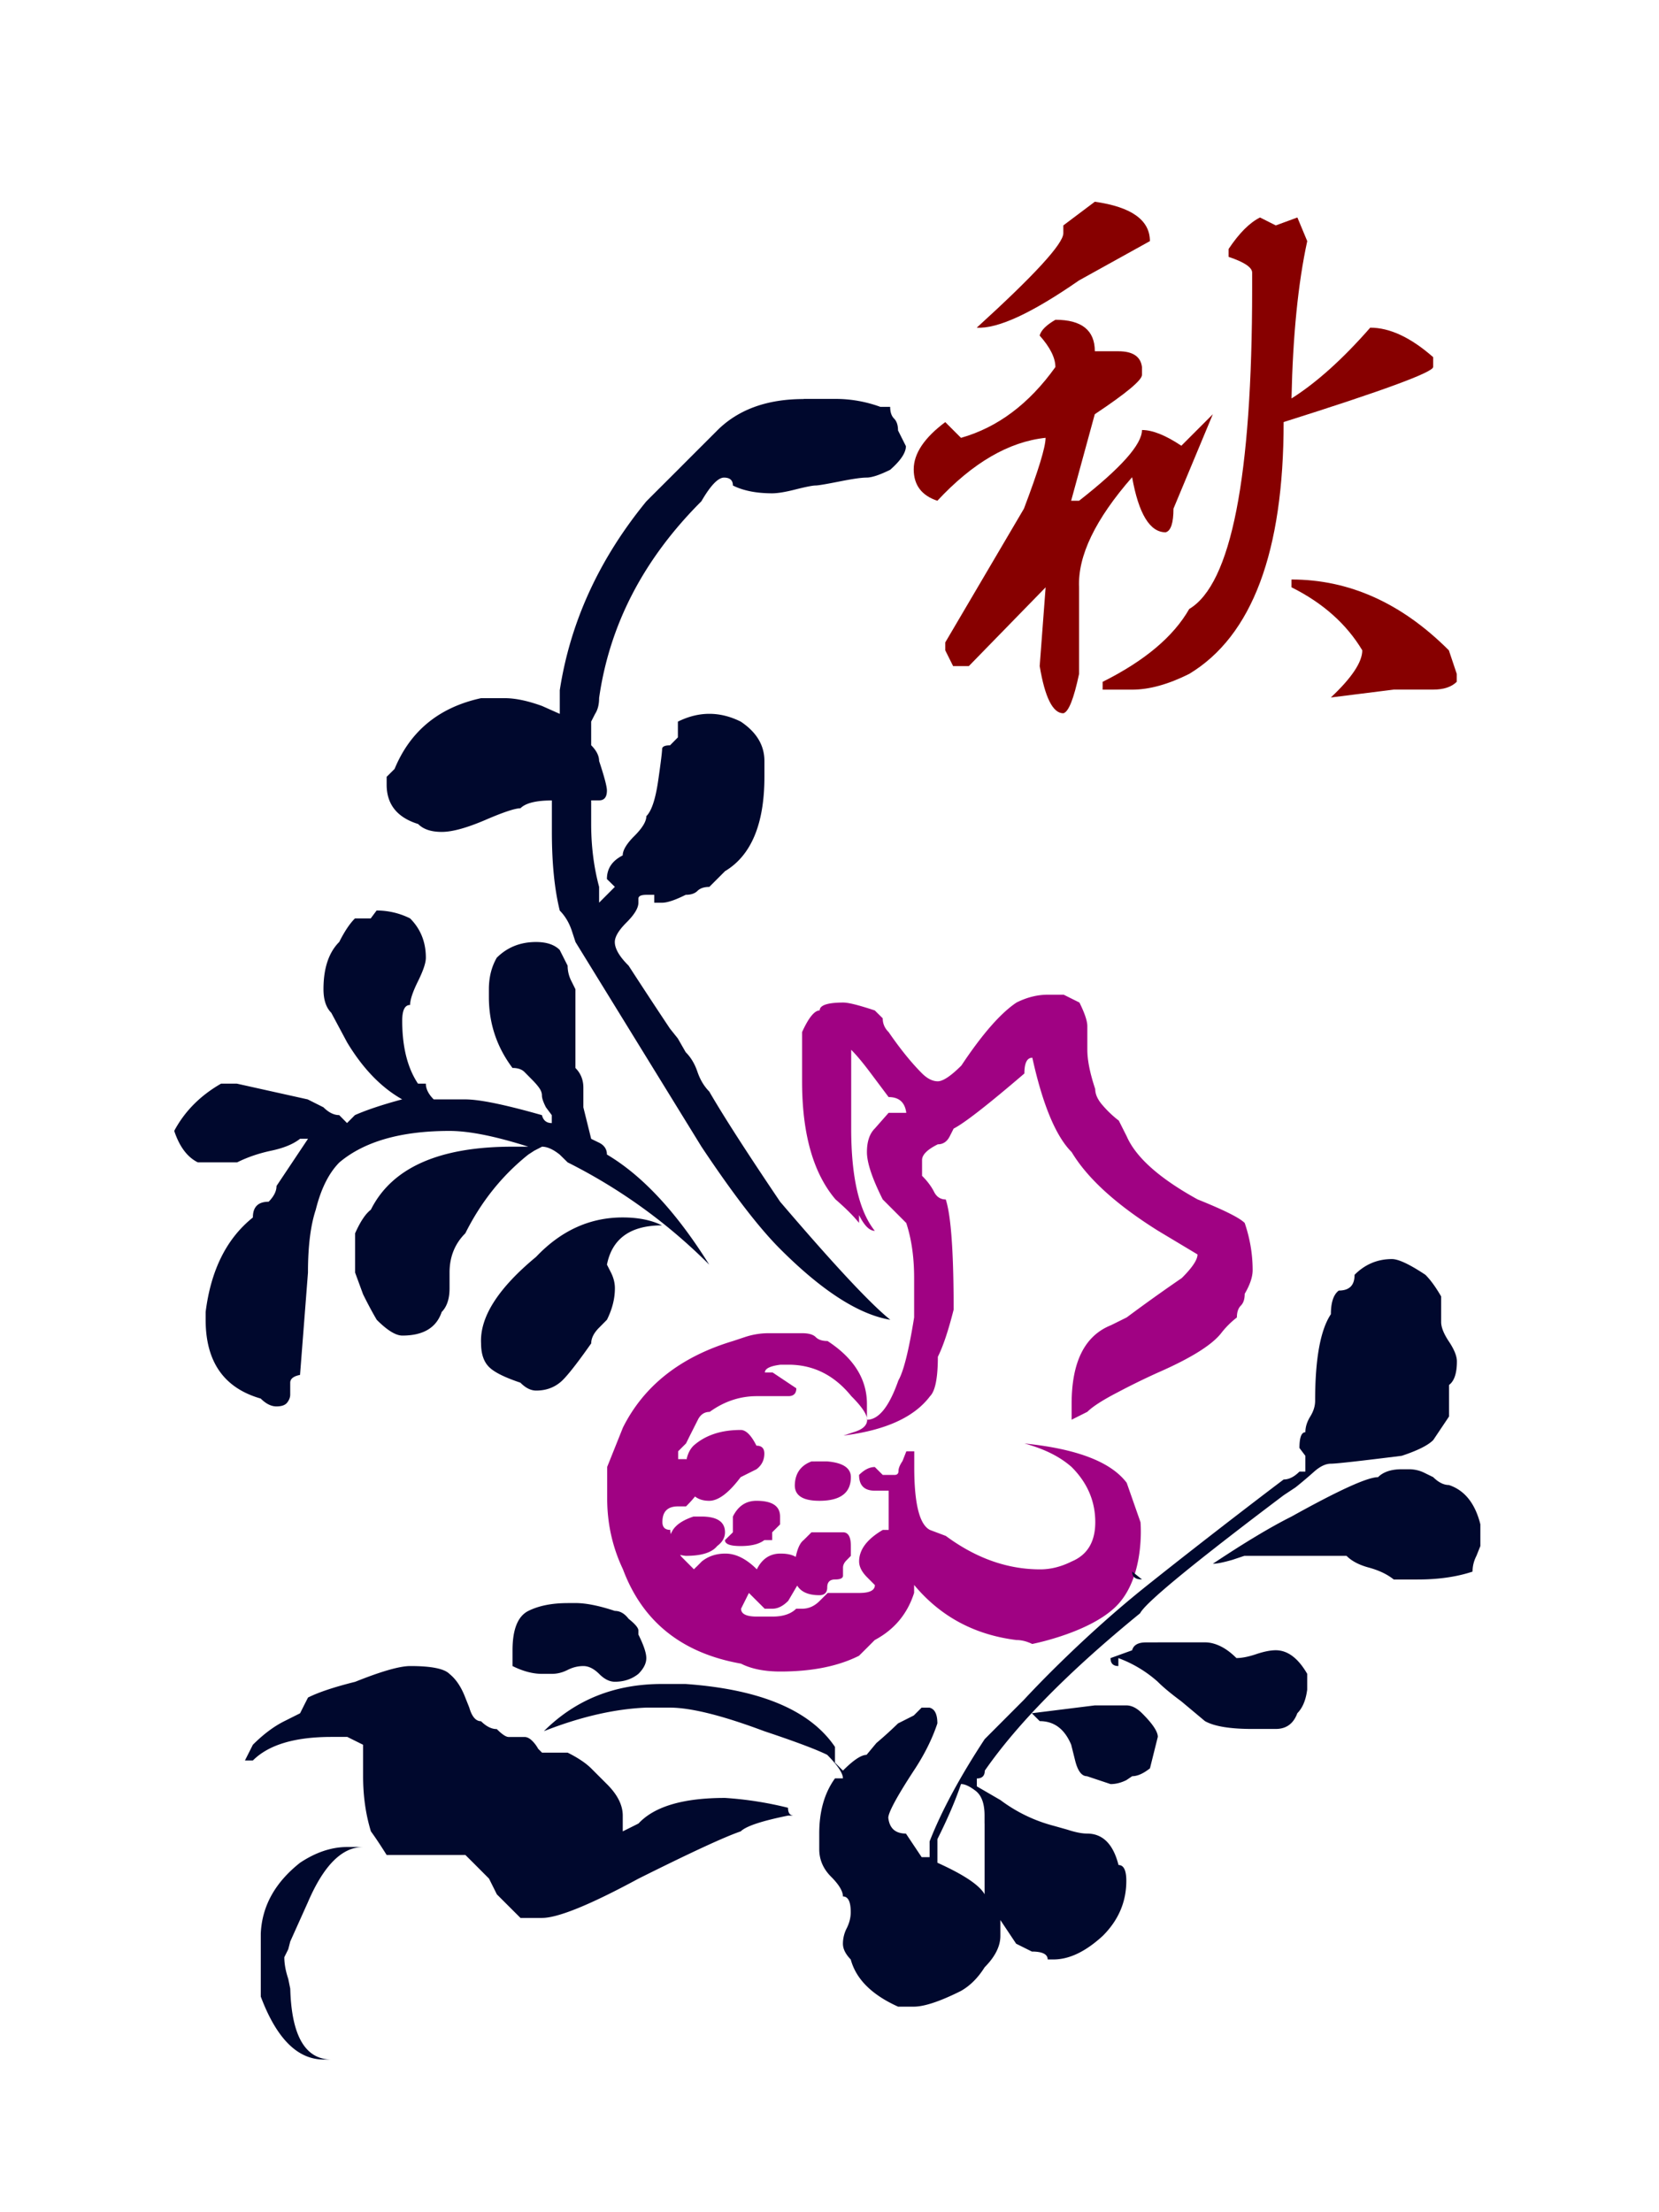 <svg xmlns="http://www.w3.org/2000/svg" viewBox="0 0 139.764 200" height="400" width="300"><path d="M90.31 28.91c2.372 0 3.562.947 3.562 2.847h2.13c1.302 0 2.016.476 2.133 1.424v.714c0 .471-1.424 1.661-4.267 3.553l-2.138 7.824h.718c3.783-2.96 5.687-5.094 5.687-6.396.951 0 2.137.471 3.56 1.423l2.848-2.851-3.56 8.538c0 1.303-.243 2.02-.71 2.138-1.424 0-2.437-1.666-3.03-4.981-3.319 3.795-4.924 7.11-4.795 9.957v7.829c-.48 2.254-.948 3.44-1.424 3.557-.948 0-1.665-1.424-2.137-4.267l.536-7.119-6.941 7.119h-1.424l-.71-1.424v-.714l7.115-12.095c1.303-3.436 1.956-5.57 1.956-6.405-3.323.355-6.586 2.255-9.784 5.691-1.428-.472-2.138-1.424-2.138-2.843 0-1.42.952-2.848 2.851-4.267l1.424 1.423c3.32-.943 6.163-3.08 8.534-6.4 0-.827-.472-1.779-1.423-2.848.125-.476.597-.947 1.427-1.427zm3.562-10.672c3.315.472 4.98 1.658 4.98 3.561l-6.404 3.55c-4.28 2.968-7.353 4.391-9.252 4.275 5.215-4.748 7.828-7.59 7.828-8.539v-.705zm14.938 1.424l1.424.718 1.952-.718.891 2.137c-.826 3.795-1.302 8.534-1.423 14.225 2.254-1.424 4.626-3.553 7.118-6.4 1.775 0 3.67.89 5.691 2.665v.888c0 .476-4.509 2.137-13.52 4.98 0 11.741-2.846 19.332-8.537 22.768-1.896.948-3.614 1.424-5.159 1.424h-2.67v-.706c3.796-1.896 6.41-4.094 7.829-6.586 3.79-2.25 5.69-11.914 5.69-28.987v-1.423c0-.472-.71-.952-2.129-1.424v-.714c.952-1.424 1.892-2.375 2.843-2.847zm2.844 32.729c5.219 0 9.962 2.13 14.229 6.404l.714 2.13v.714c-.48.472-1.186.705-2.134.705h-3.561l-5.691.714c1.896-1.778 2.843-3.206 2.843-4.267-1.423-2.371-3.553-4.275-6.4-5.695z" fill="#870000" /><path d="M57.585 137.107c-1.423.472-2.13 1.186-2.13 2.13v.536c0 .48.473.774 1.425.887 1.423 0 2.363-.29 2.843-.887.476-.35.71-.77.71-1.242 0-.948-.71-1.424-2.13-1.424zm4.267-7.828c-1.774 0-3.198.472-4.267 1.423-.472.472-.71 1.186-.71 2.13 0 1.9.71 2.851 2.13 2.851.83 0 1.779-.718 2.843-2.137l1.428-.714c.472-.355.714-.827.714-1.424 0-.472-.242-.71-.714-.71-.476-.947-.948-1.42-1.424-1.42zm1.424 6.404c-.948 0-1.658.472-2.13 1.424v1.424l-.717.706c0 .363.472.536 1.423.536.952 0 1.666-.173 2.138-.536h.71v-.706l.714-.714v-.706c0-.956-.714-1.428-2.138-1.428zm4.981 2.844l-.71.705c-.476.363-.774 1.311-.887 2.848 0 1.428.766 2.137 2.307 2.137.472 0 .71-.237.71-.71 0-.475.238-.713.714-.713.471 0 .713-.117.713-.351v-.718c0-.238.113-.472.36-.706l.35-.359v-.887c0-.827-.234-1.242-.71-1.242h-2.847zm0-6.405c-.948.355-1.452 1.037-1.508 2.045-.065 1.012.681 1.516 2.222 1.516 1.896 0 2.843-.718 2.843-2.137 0-.823-.71-1.303-2.133-1.424h-.71zm29.745 5.497l-1.247-3.561c-1.423-1.892-4.505-3.077-9.252-3.557 1.783.48 3.207 1.185 4.275 2.133 1.424 1.424 2.134 3.09 2.134 4.981 0 1.775-.714 2.96-2.134 3.553-.947.476-1.9.714-2.847.714-2.96 0-5.808-1.008-8.534-3.025l-1.424-.536c-.952-.472-1.428-2.363-1.428-5.69v-1.424h-.713l-.351.887c-.242.355-.36.653-.36.891 0 .242-.124.36-.358.36h-1.065l-.718-.715c-.472 0-.948.238-1.424.714 0 .952.472 1.424 1.424 1.424h1.254v3.549h-.536c-1.424.835-2.138 1.783-2.138 2.847 0 .476.242.948.718 1.428l.706.71c0 .48-.472.714-1.424.714h-2.843l-.718.71c-.468.48-1 .714-1.593.714h-.536c-.476.471-1.186.71-2.138.71h-1.424c-.947 0-1.423-.239-1.423-.71l.71-1.424 1.427 1.424h.706c.472 0 .952-.234 1.424-.714l1.254-2.134v-.714c0-.948-.661-1.423-1.956-1.423-.948 0-1.666.471-2.138 1.423-.947-.948-1.9-1.423-2.843-1.423-.835 0-1.54.237-2.134.71l-.354.358-.36.351-.71-.714-.354-.355c-.246-.238-.36-.588-.36-1.068-.475-.472-.709-.944-.709-1.424-.472 0-.714-.234-.714-.706s.113-.835.355-1.069c.238-.238.589-.35 1.069-.35h.714c.948-.948 1.423-1.658 1.423-2.138 0-.948-.471-1.658-1.423-2.134h-.714v-.71l.714-.713.35-.71.719-1.424c.234-.472.588-.714 1.068-.714 1.303-.944 2.727-1.423 4.267-1.423h2.848c.472 0 .718-.238.718-.71l-2.138-1.428h-.706c0-.35.472-.589 1.424-.706h.706c2.258 0 4.15.948 5.69 2.848.952.947 1.428 1.665 1.428 2.133 0 .472-.359.835-1.068 1.069l-1.073.355c3.795-.472 6.404-1.658 7.828-3.557.472-.472.706-1.662.706-3.562.472-.943.948-2.363 1.428-4.267 0-5.215-.242-8.534-.714-9.958-.476 0-.835-.234-1.069-.713-.242-.472-.597-.948-1.073-1.424v-1.424c0-.476.472-.952 1.424-1.424.472 0 .83-.238 1.073-.713l.359-.71c.94-.472 3.081-2.138 6.396-4.981 0-.948.238-1.424.718-1.424.94 4.267 2.134 7.115 3.557 8.534 1.424 2.372 4.025 4.743 7.825 7.119l3.553 2.13c0 .48-.468 1.185-1.424 2.137a153.768 153.768 0 00-4.977 3.557l-1.423.706c-2.38.952-3.558 3.323-3.558 7.118v1.424l1.424-.714c.472-.472 1.396-1.069 2.763-1.774a64.734 64.734 0 013.642-1.783c2.956-1.295 4.856-2.484 5.69-3.55a7.897 7.897 0 011.424-1.423c0-.472.117-.83.355-1.069.238-.238.351-.589.351-1.069.484-.826.718-1.54.718-2.137 0-1.424-.234-2.843-.718-4.267-.468-.472-1.892-1.178-4.267-2.134-3.44-1.9-5.57-3.795-6.4-5.695l-.715-1.423a9.634 9.634 0 01-1.423-1.34c-.476-.528-.71-1.032-.71-1.512-.472-1.423-.714-2.605-.714-3.557v-2.133c0-.472-.246-1.186-.714-2.134l-1.424-.71h-1.423c-.952 0-1.904.238-2.844.71-1.423.948-3.089 2.843-4.98 5.69-.948.949-1.666 1.429-2.138 1.429s-.948-.242-1.424-.714c-.948-.948-1.956-2.19-3.017-3.731-.363-.359-.536-.77-.536-1.25l-.718-.71c-1.424-.472-2.371-.714-2.843-.714-1.424 0-2.138.242-2.138.714-.468 0-1 .653-1.593 1.956v4.449c0 4.739 1.004 8.3 3.017 10.671.952.827 1.661 1.54 2.133 2.134v-.71c.472.952.948 1.424 1.424 1.424-1.424-1.783-2.133-4.864-2.133-9.248v-7.119c.48.48 1.072 1.186 1.782 2.138l1.601 2.137c.94 0 1.476.472 1.597 1.424h-1.597l-1.254 1.424c-.472.472-.706 1.185-.706 2.13 0 .951.472 2.37 1.424 4.27l2.13 2.134c.471 1.424.713 3.085.713 4.98v3.562c-.476 2.96-.947 4.864-1.423 5.69-.831 2.372-1.779 3.558-2.844 3.558v-1.424c0-2.254-1.19-4.146-3.561-5.694-.476 0-.83-.113-1.069-.355-.238-.238-.65-.351-1.242-.351H64.37a6.8 6.8 0 00-2.138.35l-1.07.356c-4.738 1.423-8.062 4.037-9.957 7.824l-1.424 3.557v2.848c0 2.254.468 4.392 1.424 6.404 1.774 4.747 5.336 7.59 10.672 8.534.943.48 2.137.714 3.56.714 2.844 0 5.212-.472 7.111-1.424l.718-.713.706-.71c1.779-.948 2.96-2.372 3.561-4.267v-.714c2.372 2.847 5.453 4.509 9.252 4.98.468 0 .94.122 1.424.356 0 0 5.804-1.117 7.998-3.86 2.202-2.718 1.795-7.147 1.795-7.147z" fill="#a00283" /><path d="M10.635 102.24c.472 1.424 1.182 2.372 2.13 2.844h3.561c.944-.472 1.98-.823 3.11-1.06 1.125-.239 1.976-.598 2.577-1.07h1.424-.706l-2.848 4.267c0 .472-.242.948-.713 1.424-.472 0-.835.117-1.07.355-.241.242-.354.593-.354 1.069-2.376 1.903-3.795 4.747-4.271 8.542v.71c0 3.795 1.657 6.167 4.98 7.118.473.472.94.71 1.424.71.476 0 .795-.117.976-.355.182-.238.267-.472.267-.714v-1.068c0-.355.286-.59.887-.71l.718-9.248c0-2.372.234-4.267.706-5.691.471-1.9 1.19-3.323 2.137-4.275 2.247-1.892 5.57-2.844 9.958-2.844 1.779 0 4.15.48 7.119 1.424h-1.424c-6.643 0-10.914 1.904-12.81 5.699-.471.355-.947 1.06-1.423 2.13v3.557l.718 1.956c.468.948.887 1.718 1.238 2.31.952.953 1.718 1.425 2.315 1.425 1.896 0 3.077-.71 3.557-2.134.468-.472.71-1.186.71-2.134v-1.423c0-1.424.476-2.61 1.428-3.557 1.423-2.848 3.315-5.215 5.69-7.115l.537-.35.706-.364c.472 0 1.008.242 1.6.714l.719.706a49.308 49.308 0 0112.801 9.248c-2.96-4.74-6.046-8.062-9.252-9.958 0-.472-.234-.835-.706-1.069l-.718-.35-.706-2.848v-1.783c0-.71-.246-1.302-.717-1.774v-7.119l-.351-.71a3.037 3.037 0 01-.355-1.423l-.718-1.424c-.472-.472-1.186-.714-2.134-.714-1.423 0-2.61.476-3.557 1.424-.476.83-.71 1.782-.71 2.843v.714c0 2.371.71 4.51 2.134 6.405.472 0 .827.117 1.073.355l.705.713c.234.238.448.472.617.71.182.246.267.48.267.714 0 .234.117.593.363 1.069l.528.706v.718c-.472 0-.77-.238-.891-.718-3.316-.944-5.63-1.424-6.933-1.424h-2.852c-.472-.472-.71-.948-.71-1.424h-.713c-.948-1.423-1.424-3.315-1.424-5.69 0-.948.234-1.424.714-1.424 0-.472.238-1.186.71-2.138.471-.952.713-1.657.713-2.133 0-1.424-.48-2.606-1.423-3.553a6.719 6.719 0 00-3.03-.714l-.532.714h-1.423c-.48.471-.948 1.185-1.424 2.129-.948.948-1.424 2.372-1.424 4.267 0 .956.234 1.666.706 2.138l1.428 2.67c1.428 2.371 3.085 4.085 4.98 5.154-1.778.48-3.202.952-4.27 1.424l-.714.718-.71-.718c-.48 0-.948-.234-1.424-.706l-.718-.36-.705-.354-6.405-1.424H14.87c-1.871 1.073-3.29 2.497-4.235 4.271zm21.344 48.382c-.952 0-2.61.472-4.981 1.424-1.904.476-3.323.948-4.267 1.424l-.363.713-.355.71-1.424.714c-.948.472-1.895 1.186-2.843 2.13l-.718 1.423h.718c1.424-1.423 3.791-2.13 7.11-2.13h1.428l1.428.71v2.848c0 1.783.234 3.44.706 4.981.354.48.826 1.186 1.423 2.134H36.96l.714.71 1.423 1.427.71 1.424 2.134 2.13h1.952c1.423 0 4.331-1.178 8.715-3.55 4.747-2.371 7.825-3.795 9.248-4.275.476-.472 1.9-.944 4.276-1.424h.536c-.363 0-.536-.238-.536-.71a32.068 32.068 0 00-5.695-.89c-3.791 0-6.397.773-7.825 2.314l-1.423.71v-1.424c0-.943-.472-1.895-1.428-2.843l-1.424-1.424c-.472-.472-1.181-.952-2.125-1.424h-2.319l-.351-.35a3.13 3.13 0 00-.537-.718c-.242-.238-.471-.351-.705-.351h-1.428c-.242 0-.597-.238-1.073-.714-.476 0-.948-.238-1.424-.71-.475 0-.83-.42-1.068-1.25l-.355-.887c-.36-.944-.831-1.658-1.428-2.138-.468-.48-1.658-.714-3.545-.714zm-4.267 16.359h-1.428c-1.428 0-2.847.48-4.271 1.423-2.255 1.783-3.444 3.916-3.553 6.4V180.504c1.423 3.788 3.319 5.692 5.69 5.692h.706c-2.371 0-3.613-2.138-3.73-6.405l-.182-.891c-.238-.714-.355-1.364-.355-1.957l.355-.713.182-.706 1.6-3.561c1.424-3.316 3.082-4.981 4.986-4.981zM67.547 36.077c-3.323 0-5.929.951-7.824 2.847l-1.424 1.424c-.48.48-1.186 1.185-2.133 2.137-.948.948-1.9 1.892-2.848 2.844-4.267 5.214-6.876 10.913-7.824 17.072v2.138l-1.601-.714c-1.303-.472-2.428-.706-3.376-.706h-2.138c-3.795.827-6.4 2.96-7.82 6.396l-.718.714v.71c0 1.783.952 2.969 2.848 3.557.472.48 1.181.714 2.133.714s2.25-.359 3.916-1.069c1.654-.717 2.727-1.068 3.199-1.068.468-.472 1.423-.706 2.843-.706v2.843c0 2.848.242 5.215.714 7.115.472.476.827 1.064 1.073 1.774l.35 1.07 11.386 18.495c2.848 4.275 5.22 7.357 7.115 9.248 3.79 3.795 7.118 5.933 9.962 6.405-1.779-1.424-5.102-4.981-9.962-10.672-2.96-4.384-5.102-7.707-6.405-9.958-.472-.48-.823-1.069-1.069-1.782-.238-.71-.589-1.307-1.064-1.78l-.714-1.245-.71-.888a538.185 538.185 0 01-3.739-5.69c-.835-.827-1.246-1.541-1.246-2.138 0-.472.355-1.069 1.069-1.779.714-.713 1.064-1.302 1.064-1.774v-.36c0-.237.238-.354.714-.354h.718v.714h.706c.476 0 1.19-.238 2.138-.714.471 0 .826-.117 1.064-.355.246-.238.593-.359 1.07-.359l1.423-1.424c2.371-1.423 3.561-4.267 3.561-8.534v-1.423c0-1.424-.714-2.61-2.138-3.562-.947-.472-1.895-.706-2.843-.706s-1.895.238-2.843.706v1.424l-.71.718c-.48 0-.718.117-.718.35 0 .235-.113 1.187-.355 2.848-.242 1.666-.593 2.735-1.069 3.207 0 .471-.355 1.06-1.064 1.774-.714.706-1.073 1.303-1.073 1.775-.952.48-1.428 1.185-1.428 2.137l.363.355.355.351-1.424 1.428v-1.428c-.476-1.775-.718-3.67-.718-5.69v-2.13h.718c.472 0 .706-.299.706-.896 0-.35-.234-1.242-.706-2.665 0-.472-.246-.948-.718-1.424v-2.138l.36-.706c.233-.359.358-.834.358-1.423.944-6.639 4.025-12.572 9.248-17.79.827-1.424 1.509-2.138 2.045-2.138s.803.242.803.714c.94.472 2.13.706 3.553.706.472 0 1.186-.11 2.133-.355.948-.238 1.541-.351 1.783-.351.234 0 .944-.121 2.125-.355 1.19-.238 2.021-.36 2.489-.36.472 0 1.19-.237 2.138-.705.943-.827 1.423-1.54 1.423-2.137l-.714-1.424c0-.472-.117-.827-.355-1.069-.238-.238-.354-.589-.354-1.06h-.888a11.812 11.812 0 00-4.097-.719h-2.836zm-12.81 74.706c-.947-.472-2.133-.718-3.556-.718-2.96 0-5.574 1.185-7.825 3.561-3.44 2.847-5.102 5.453-4.977 7.824 0 .948.242 1.658.714 2.13.468.476 1.424.948 2.844 1.424.468.48.947.713 1.423.713.831 0 1.541-.238 2.134-.713.472-.355 1.424-1.533 2.843-3.554 0-.472.242-.947.718-1.423l.706-.714c.472-.944.718-1.896.718-2.844 0-.471-.117-.951-.355-1.423l-.363-.714c.468-2.364 2.134-3.55 4.977-3.55zm-8.53 34.148c-1.427 0-2.613.238-3.56.71-.948.48-1.424 1.666-1.424 3.557v1.424c.944.472 1.839.706 2.662.706h.891c.48 0 .952-.113 1.428-.355.472-.238.944-.35 1.423-.35.472 0 .944.233 1.424.705.472.48.944.714 1.424.714.823 0 1.54-.238 2.13-.714.471-.472.713-.944.713-1.424 0-.472-.242-1.177-.714-2.13v-.362c0-.238-.294-.59-.887-1.061-.359-.472-.77-.714-1.246-.714-1.424-.472-2.61-.71-3.561-.71h-.702zm37.699 19.92v6.404c-.472-.834-1.896-1.782-4.267-2.85v-2.134c.947-1.892 1.657-3.557 2.133-4.981.36 0 .795.21 1.331.62.532.42.799 1.158.799 2.223v.718zm9.966-10.672l-5.7.71.719.714c1.302 0 2.246.71 2.843 2.13l.355 1.423c.238.952.593 1.424 1.069 1.424l2.137.714c.472 0 .94-.117 1.424-.355l.532-.359c.472 0 1.009-.238 1.606-.71l.71-2.847c0-.472-.472-1.186-1.428-2.134-.48-.476-.948-.71-1.424-.71h-1.424zm5.69-5.694H98.49c-.71 0-1.122.242-1.247.713l-1.952.706c0 .48.238.718.71.718v-.718a11.095 11.095 0 013.561 2.138c.472.476 1.182 1.069 2.134 1.774l2.13 1.783c.83.472 2.258.71 4.27.71h2.134c.948 0 1.601-.472 1.952-1.424.472-.476.77-1.182.891-2.133v-1.428c-.826-1.424-1.774-2.13-2.843-2.13-.472 0-1.073.117-1.775.355-.717.242-1.306.351-1.782.351-.472-.472-.948-.827-1.424-1.06-.476-.234-.948-.36-1.424-.36h-4.263zm-2.315-6.405c0 .48.29.714.892.714v-.714zm.892.714l-.892-.714h.892zm30.591-3.562v-1.423c-.472-1.892-1.424-3.082-2.843-3.553-.472 0-.948-.242-1.424-.714l-.718-.351a3.142 3.142 0 00-1.424-.36h-.71c-.947 0-1.661.243-2.133.715-.952 0-3.553 1.185-7.824 3.561-1.896.948-4.267 2.372-7.11 4.267.35 0 .94-.117 1.77-.355l1.073-.359h9.244c.472.48 1.153.831 2.049 1.069.89.246 1.629.597 2.222 1.069h2.137c1.9 0 3.562-.238 4.985-.714 0-.472.105-.944.351-1.424l.355-.887zm-34.153 5.853h-.705m4.601-1.65c-6.162 4.929-11.006 10.232-11.006 10.232l-3.553 3.561c-2.259 3.44-3.916 6.522-4.981 9.248v1.424h-.718l-1.424-2.133c-.948 0-1.484-.472-1.593-1.424 0-.472.758-1.896 2.307-4.267.944-1.424 1.658-2.848 2.13-4.267 0-.835-.238-1.307-.71-1.424h-.718l-.706.706-1.424.718a36.685 36.685 0 01-1.956 1.774l-.891 1.07c-.476 0-1.186.471-2.134 1.423l-.718-.718v-1.424c-2.246-3.32-6.755-5.21-13.515-5.69H54.73c-4.271 0-7.82 1.423-10.672 4.267 3.323-1.307 6.405-2.013 9.248-2.13h2.138c1.895 0 4.743.706 8.538 2.13 2.843.947 4.739 1.665 5.69 2.137.944.952 1.424 1.658 1.424 2.13h-.718c-.947 1.31-1.423 2.968-1.423 4.98v1.424c0 .948.363 1.783 1.073 2.489.713.714 1.068 1.31 1.068 1.782.472 0 .706.472.706 1.424 0 .472-.117.952-.35 1.424a3.074 3.074 0 00-.356 1.423c0 .472.238.944.706 1.424.48 1.779 1.908 3.198 4.28 4.267h1.423c.944 0 2.368-.472 4.267-1.423.827-.472 1.54-1.186 2.138-2.138.94-.948 1.423-1.896 1.423-2.843v-1.424l1.424 2.137 1.424.71c.94 0 1.428.238 1.428.714H90.136c1.429 0 2.909-.714 4.454-2.133 1.427-1.424 2.129-3.082 2.129-4.977 0-.952-.238-1.428-.706-1.428-.48-1.896-1.428-2.843-2.851-2.843-.476 0-1.065-.121-1.779-.355l-1.246-.351a13.833 13.833 0 01-4.796-2.32l-2.137-1.241v-.714c.472 0 .718-.238.718-.706 2.96-4.267 7.647-9.014 14.047-14.233.472-.944 4.8-4.501 12.983-10.672l1.073-.71a41.114 41.114 0 001.686-1.427c.536-.472 1.036-.71 1.508-.71s2.61-.238 6.405-.714c1.423-.472 2.375-.944 2.847-1.424l1.428-2.13v-2.851c.472-.35.71-1.06.71-2.13 0-.471-.238-1.068-.71-1.778-.476-.714-.714-1.303-.714-1.783v-2.311c-.48-.826-.948-1.484-1.424-1.956-1.423-.947-2.436-1.423-3.025-1.423-1.302 0-2.432.472-3.38 1.423 0 .472-.116.835-.354 1.07-.246.237-.593.354-1.07.354-.475.351-.717 1.069-.717 2.138-.948 1.423-1.424 4.033-1.424 7.824 0 .472-.145.948-.44 1.424-.294.476-.443.947-.443 1.423-.355 0-.536.472-.536 1.424l.536.71v1.424h-.536c-.472.476-.948.713-1.424.713 0-.008-6.308 4.76-12.475 9.68z" fill="#00082d" /></svg>
